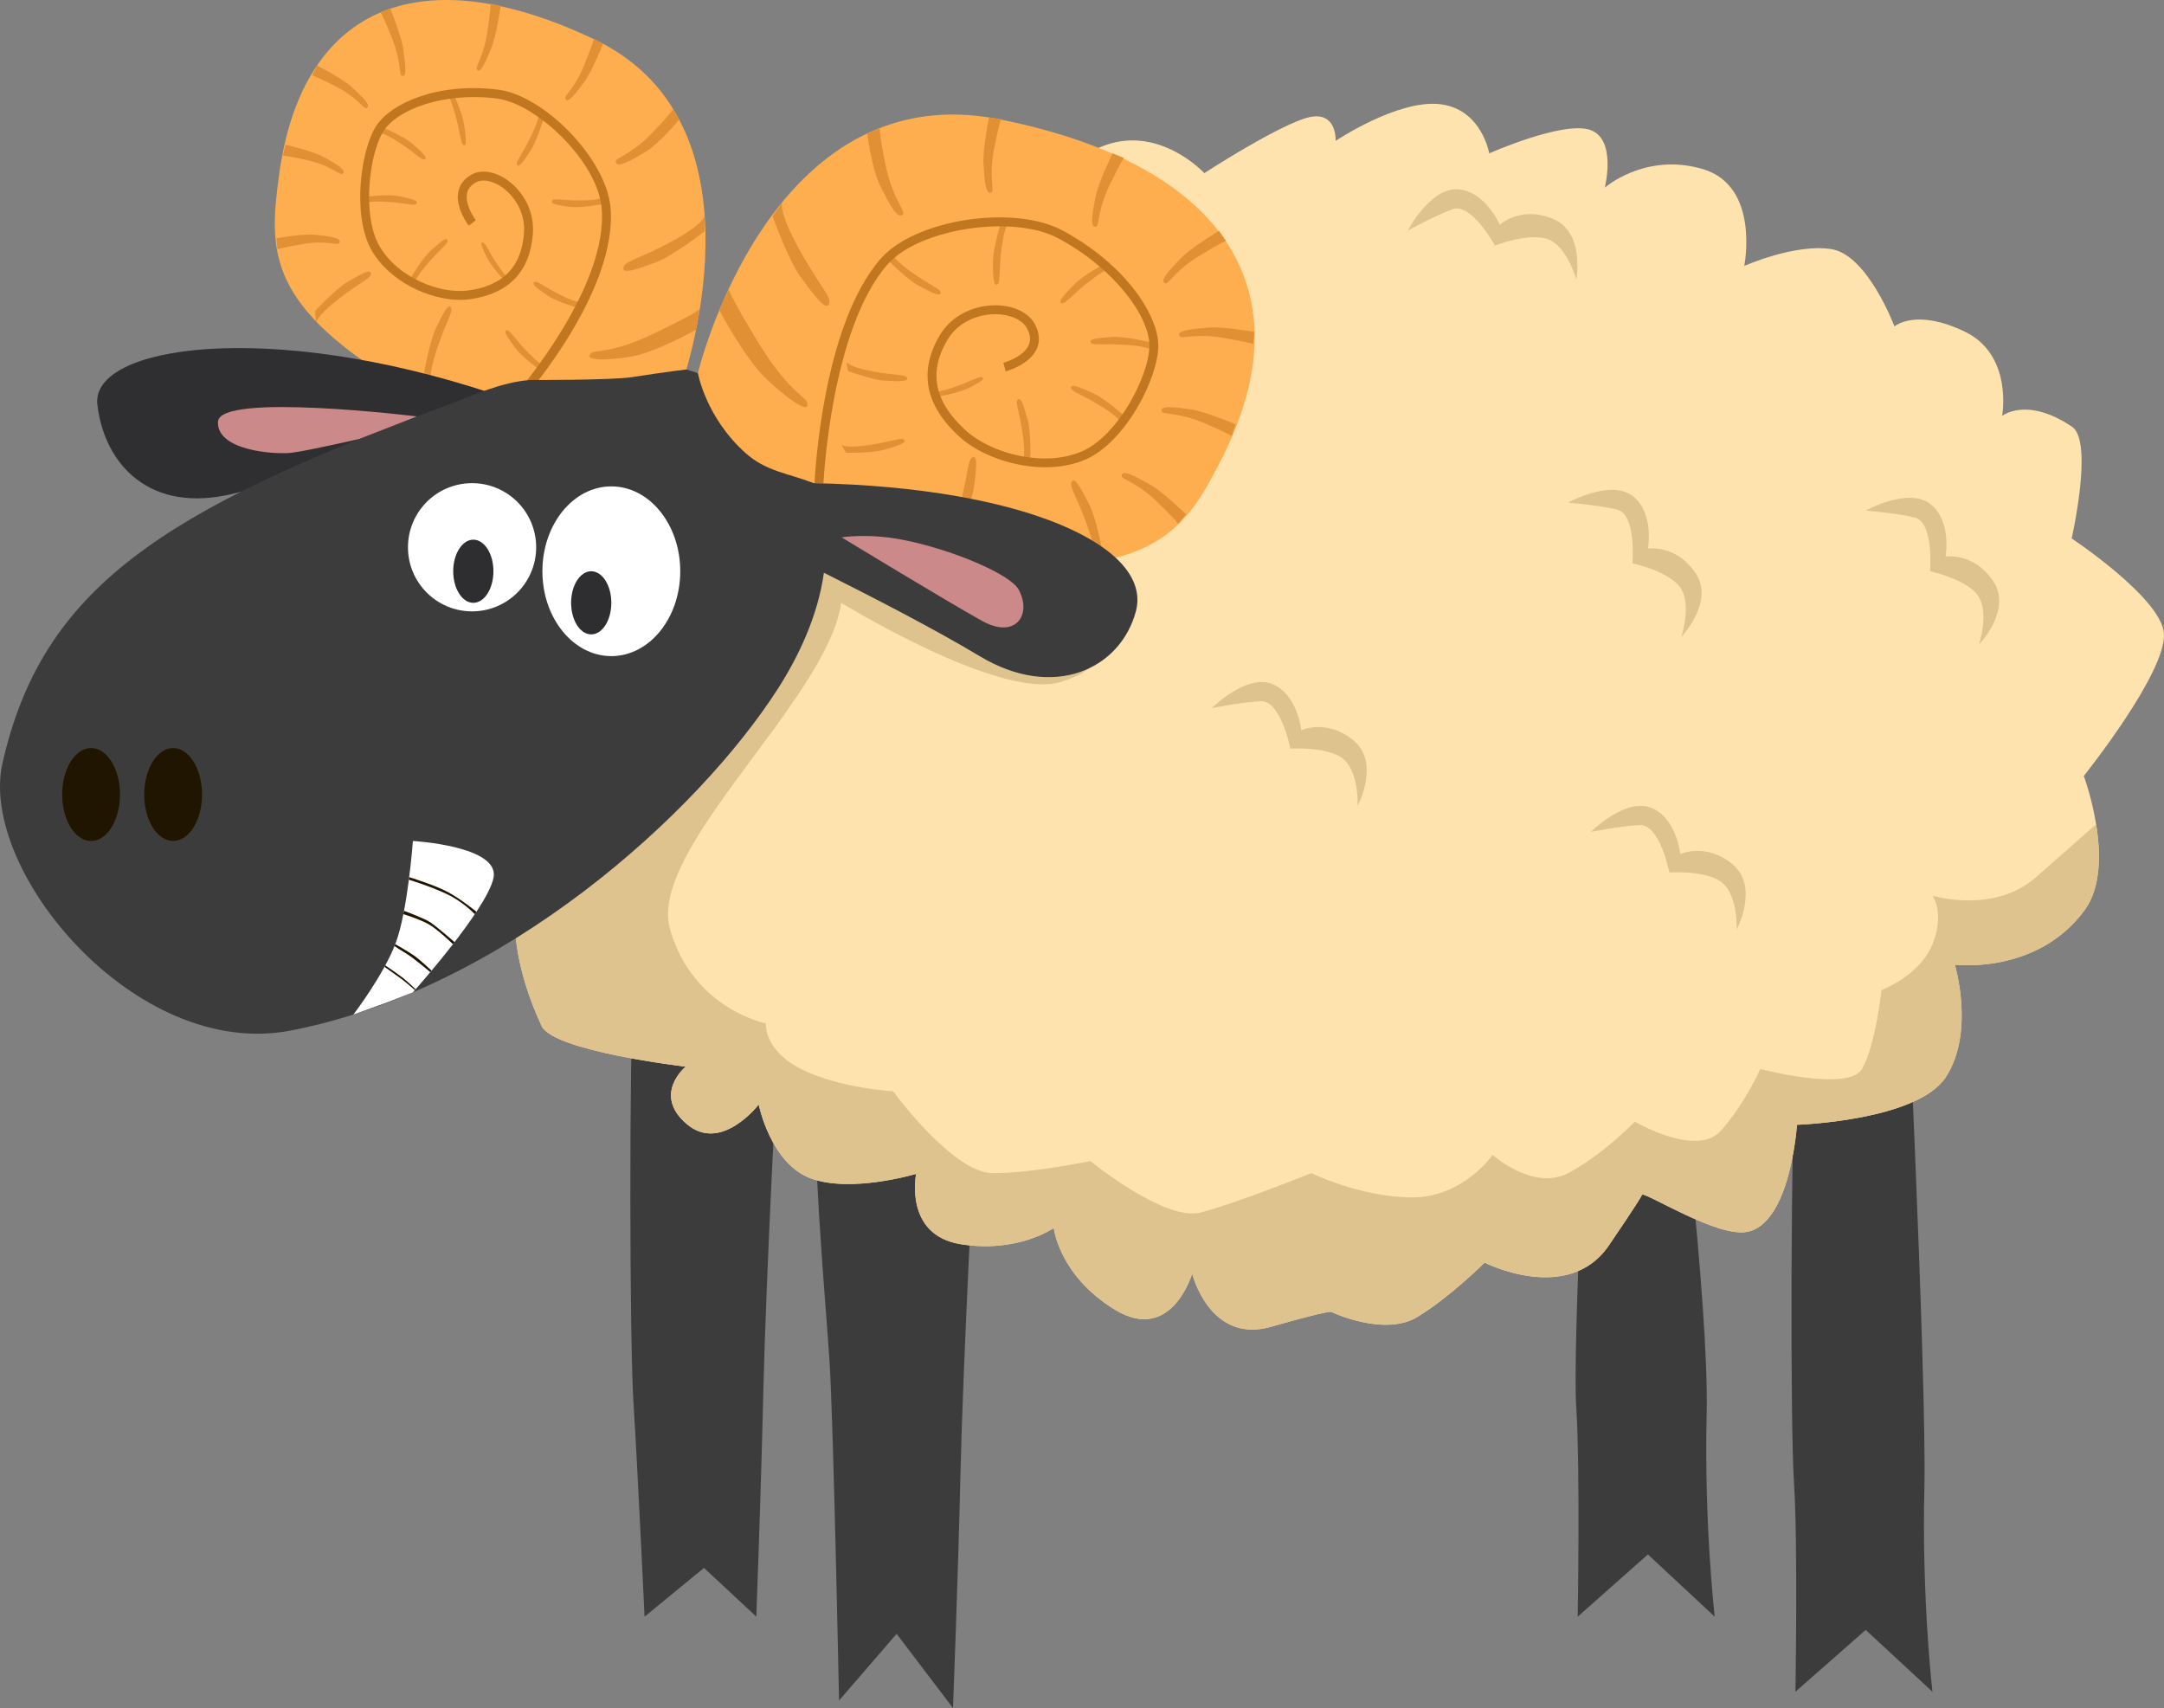<?xml version="1.0" encoding="utf-8"?>
<!-- Generator: Adobe Illustrator 23.0.5, SVG Export Plug-In . SVG Version: 6.00 Build 0)  -->
<svg version="1.1" id="Layer_1" xmlns="http://www.w3.org/2000/svg" xmlns:xlink="http://www.w3.org/1999/xlink" x="0px" y="0px"
	 viewBox="0 0 1357.22 1071.15" style="enable-background:new 0 0 1357.22 1071.15;" xml:space="preserve">
<rect x="0" y="0" width="1357.22" height="1071.15" fill="#808080" stroke="none"/>
<style type="text/css">
	.st0{fill:#3D3C3C;}
	.st1{fill:#FEE3AE;}
	.st2{fill:#DEC38E;}
	.st3{fill:#FEAE4F;}
	.st4{fill:#E19034;}
	.st5{fill:#C17720;}
	.st6{fill:#2F2F31;}
	.st7{fill:#FFFFFF;}
	.st8{fill:#201600;}
	.st9{fill:#2E2E30;}
	.st10{fill:#CC8989;}
</style>
<path class="st0" d="M511.78,670.4c-2.78,52.51,5.99,144.61,8.48,183.15s5.97,212.87,5.97,212.87l36.11-41.81l35.37,46.55
	c0,0,3.11-79.83,4.74-149.19c1.63-69.36,8.61-201.47,8.61-201.47L511.78,670.4z"/>
<path class="st0" d="M397.32,613.18c-2.78,52.51-2.49,228.44,0,266.97s6.94,133.68,6.94,133.68l37.26-30.57l32.83,30.57
	c0,0,2.81-73.7,4.44-143.06s8.9-207.6,8.9-207.6L397.32,613.18z"/>
<path class="st0" d="M1126.06,660.15c-2.78,52.51-3.4,231.21-0.9,269.74c2.49,38.53,0.9,131.02,0.9,131.02l44.07-38.75l41.86,38.75
	c0,0-6.7-57.8-5.06-127.16s-12.86-367.63-12.86-367.63L1126.06,660.15z"/>
<path class="st0" d="M998.42,613.18c-2.78,52.51-12.3,231.1-9.81,269.64c2.49,38.53,0.9,131.02,0.9,131.02l44.02-39.02l41.91,39.02
	c0,0-6.7-57.8-5.06-127.16s-20.25-244.88-20.25-244.88L998.42,613.18z"/>
<path class="st1" d="M1314.64,516.93c2.88,17.77,3.27,39.46-7.16,53.75c-29.79,40.78-81.45,34.28-81.45,34.28
	s12.71,42.07-5.55,70.36c-17.82,27.61-93.47,30.06-93.47,30.06s-4.1,63.34-32.13,67.28c-18.79,2.64-60.69-23.88-64.95-23.53
	c-0.48,1.2-4.06,7.16-20.86,31.87c-25.52,37.47-77.97,10.82-77.97,10.82s-21.23,21.25-42.02,33.99
	c-20.77,12.75-54.05-3.05-54.05-3.05s0.64-1.73-37.86,9.28c-38.07,10.88-49.2-32.37-49.46-33.33c-0.31,1.04-13.39,43.92-48.3,22.7
	c-35.34-21.49-38.49-51.33-38.49-51.33s-22.5,15.95-58.36,10.18c-35.85-5.76-27.97-44.11-27.97-44.11s-40.46,12.16-65.89,2.91
	c-25.43-9.24-32.85-46.4-32.85-46.4s-23.55,30.75-45.21,12.18c-21.68-18.57-0.6-35.92-0.6-35.92s-82.94-9.71-90.32-25.49
	c-33.93-72.56-6.91-116.96-6.91-116.96c0-0.02,12.1-45.1,25.68-95.75c17.44-64.96,37.34-139.08,37.34-139.08s21.15-47,43.94-58.34
	c22.8-11.34,49.44-2.95,49.44-2.95s30.38-43.25,50.68-55.24c20.28-11.99,45.21,2.99,45.21,2.99s13.23-25.29,20.52-31.79
	c7.27-6.49,49.3-0.18,49.3-0.18s-1.78-37.68,34.6-53.61c36.39-15.95,65.81,16.07,65.81,16.07s40.55-26.45,62.02-34.01
	c21.46-7.55,20.35,13.75,20.35,13.75s38.55-25.8,65.03-23.04c26.47,2.75,31.29,30.89,31.29,30.89s46.04-20.43,63.13-14.76
	c16.89,5.61,9.52,35.54,9.35,36.25c0.6-0.51,23.33-20.05,56.18-12.99c1.72,0.38,3.48,0.83,5.26,1.35
	c36.11,10.65,26.03,60.74,26.03,60.74s31.81-14.15,54.6-10.55c22.8,3.6,39.6,48.49,39.6,48.49s12.86-11.54,43.75,3.08
	c30.89,14.63,23.77,53.04,23.77,53.04s15.44-12.42,43.87,6.82c13.61,9.2-0.25,70.02-0.25,70.02s55.99,37.17,57.85,59.38
	c2.03,24.26-50.24,89.57-50.24,89.57S1311.91,500,1314.64,516.93z"/>
<path class="st2" d="M1307.48,570.68c-29.79,40.78-81.45,34.28-81.45,34.28s12.71,42.07-5.55,70.36
	c-17.82,27.61-93.47,30.06-93.47,30.06s-4.1,63.34-32.13,67.28c-18.79,2.64-60.69-23.88-64.95-23.53
	c-0.48,1.2-4.06,7.16-20.86,31.87c-25.52,37.47-77.97,10.82-77.97,10.82s-21.23,21.25-42.02,33.99
	c-20.77,12.75-54.05-3.05-54.05-3.05s0.64-1.73-37.86,9.28c-38.07,10.88-49.2-32.37-49.46-33.33c-0.31,1.04-13.39,43.92-48.3,22.7
	c-35.34-21.49-38.49-51.33-38.49-51.33s-22.5,15.95-58.36,10.18c-35.85-5.76-27.97-44.11-27.97-44.11s-40.46,12.16-65.89,2.91
	c-25.43-9.24-32.85-46.4-32.85-46.4s-23.55,30.75-45.21,12.18c-21.68-18.57-0.6-35.92-0.6-35.92s-82.94-9.71-90.32-25.49
	c-33.93-72.56-6.91-116.96-6.91-116.96c0-0.02,12.1-45.1,25.68-95.75l134-92.29l189.33,60.89c0,0,21.29,16.9-16.78,28.4
	c-38.07,11.49-137.42-49.68-137.42-49.68c-8.98,61.17-122.07,154.93-107.35,204.98c14.73,50.05,60.07,58.77,60.07,58.77
	s-1.72,16.52,22.09,28.61c23.8,12.09,57.76,13.99,57.76,13.99s37.41,51.32,62.55,51.32c25.13,0,61.1-7.6,61.1-7.6
	s46.63,38.02,69.01,32.31c22.36-5.7,69.59-24.71,69.59-24.71s31.26,15.21,63.29,15.21c32.03,0,50.43-26.61,50.43-26.61
	s25.62,22.81,47.33,11.4c21.7-11.4,41.86-32.31,41.86-32.31s38.75,22.81,53.96,5.7c15.21-17.1,24.71-38.7,24.71-38.7
	s55.33,14.52,63.78,0c8.45-14.52,12.25-49.47,12.25-49.47s23.99-8.98,31.96-28.82c7.79-19.43,0.32-29.97,0.01-30.41
	c0.91,0.27,38.67,11.55,64.96-11.61c12.62-11.13,26.54-23.37,37.67-33.16C1317.53,534.7,1317.92,556.39,1307.48,570.68z"/>
<g>
	<path class="st3" d="M437.54,234.64c0,0,44.63-189.12,189.91-159.72s189.56,110.83,139.83,210.61
		c-22.58,45.31-41.77,77.29-149.52,67.16c-66.79-6.28-130.31-36.3-161.13-68.73C437.73,264.06,437.54,234.64,437.54,234.64z"/>
	<path class="st4" d="M451.13,194.53c0,0,16.19,30.6,29.68,43.27s27.82,22.9,25.4,14.42c-0.84-2.96-12.68-7.91-30.77-37.65
		c-18.09-29.74-18.44-33.33-18.44-33.33L451.13,194.53z"/>
	<path class="st4" d="M484.59,135.55c0,0,9.49,27.16,17.78,38.47s16.21,21.94,17.78,16.14c1.22-4.49-7.16-11.96-20.24-36.32
		c-12.48-23.23-9.1-27.38-9.1-27.38L484.59,135.55z"/>
	<path class="st4" d="M691.68,346.92c0,0-3.9-21.44-8.64-30.75c-4.75-9.31-9.31-18.07-11.07-13.81c-1.36,3.3,3.87,9.7,10.65,29.33
		c6.47,18.72,3.59,21.57,3.59,21.57L691.68,346.92z"/>
	<path class="st4" d="M600.75,334.94c0,0,8.89-19.9,10.23-30.26c1.34-10.36,2.52-20.17-1.33-17.65c-2.99,1.95-2.29,10.19-7.77,30.23
		c-5.23,19.11-9.22,19.83-9.22,19.83L600.75,334.94z"/>
	<path class="st4" d="M530.61,283.92c0,0,15.98,0.39,23.72-1.82s15.05-4.36,12.54-6.4c-1.94-1.59-7.79,1.46-23.26,3.61
		c-14.76,2.05-15.99-0.65-15.99-0.65L530.61,283.92z"/>
	<path class="st4" d="M531.87,232.68c0,0,14.98,5.59,23.01,6.04s15.65,0.8,13.95-1.95c-1.32-2.13-7.84-1.17-23.16-4.19
		c-14.62-2.89-14.9-5.84-14.9-5.84L531.87,232.68z"/>
	<path class="st4" d="M558.05,164.21c0,0,11.26,11.35,18.37,15.12s13.87,7.28,13.48,4.07c-0.3-2.49-6.63-4.34-19.28-13.51
		c-12.07-8.75-11.09-11.54-11.09-11.54L558.05,164.21z"/>
	<path class="st4" d="M627.26,141.17c0,0-4.6,15.31-4.52,23.36s0.22,15.67,2.86,13.79c2.04-1.45,0.65-7.89,2.67-23.39
		c1.93-14.78,4.85-15.25,4.85-15.25L627.26,141.17z"/>
	<path class="st4" d="M693.39,165.04c0,0-14.07,7.6-19.69,13.36s-10.9,11.25-7.71,11.79c2.47,0.41,6.03-5.13,18.4-14.68
		c11.8-9.11,14.2-7.38,14.2-7.38L693.39,165.04z"/>
	<path class="st4" d="M721.36,214.64c0,0-15.53-3.8-23.56-3.3c-8.03,0.5-15.63,1.03-13.62,3.57c1.56,1.97,7.92,0.24,23.5,1.45
		c14.86,1.16,15.48,4.05,15.48,4.05L721.36,214.64z"/>
	<path class="st4" d="M704.8,260.47c0,0-11.96-10.61-19.3-13.91c-7.34-3.31-14.31-6.38-13.71-3.2c0.46,2.46,6.89,3.91,20.1,12.25
		c12.6,7.96,11.8,10.81,11.8,10.81L704.8,260.47z"/>
	<path class="st4" d="M646.19,287.05c0,0,0.5-15.98-1.65-23.73c-2.15-7.76-4.25-15.08-6.32-12.59c-1.6,1.93,1.4,7.8,3.44,23.29
		c1.94,14.78-0.76,15.99-0.76,15.99L646.19,287.05z"/>
	<path class="st4" d="M587.35,248.9c0,0,13.68-2.34,19.64-5.3c5.96-2.96,11.58-5.81,8.88-6.96c-2.09-0.89-6.21,2.4-18.76,6.59
		c-11.97,4-13.76,2.14-13.76,2.14L587.35,248.9z"/>
	<path class="st4" d="M543.9,83.68c0,0,2.97,22.55,7.97,32.48c5.01,9.93,11.14,22.73,14.56,18.05c1.41-1.93-7-10.54-11.1-31.09
		s-3.57-22.66-3.57-22.66L543.9,83.68z"/>
	<path class="st4" d="M620.28,73.63c0,0-4.07,20.14-3.45,29.17c0.62,9.03,1.18,20.59,5.19,17.72c1.66-1.19-1.91-9.98,1.47-27.16
		s4.45-18.71,4.45-18.71L620.28,73.63z"/>
	<path class="st4" d="M697.8,96.18c0,0-9.03,18.46-10.71,27.35c-1.69,8.89-4.06,20.22,0.54,18.45c1.9-0.73,0.67-10.14,8.29-25.91
		c7.62-15.77,9.03-16.98,9.03-16.98L697.8,96.18z"/>
	<path class="st4" d="M764.5,144.76c0,0-17.6,10.6-23.84,17.15c-6.24,6.55-14.39,14.77-9.56,15.79c1.99,0.42,6.07-8.15,21.03-17.25
		c14.96-9.1,16.8-9.35,16.8-9.35L764.5,144.76z"/>
	<path class="st4" d="M786.79,208.18c0,0-20.23-3.58-29.24-2.74c-9.01,0.83-20.55,1.68-17.58,5.61c1.23,1.63,9.93-2.15,27.19,0.81
		s18.81,3.99,18.81,3.99L786.79,208.18z"/>
	<path class="st4" d="M774.98,266.15c0,0-18.88-8.12-27.84-9.37c-8.96-1.25-20.39-3.08-18.4,1.43c0.82,1.86,10.16,0.18,26.28,7.03
		c16.12,6.84,17.4,8.2,17.4,8.2L774.98,266.15z"/>
	<path class="st4" d="M743.84,322.52c0,0-14.72-14.34-22.64-18.71c-7.92-4.38-17.94-10.17-17.7-5.24c0.1,2.03,9.42,3.81,22.03,15.96
		c12.6,12.16,13.31,13.88,13.31,13.88L743.84,322.52z"/>
	<g>
		<path class="st5" d="M516.46,303.2l-5.58-0.24c0.18-4.01,4.72-98.73,41.54-140.8c21.5-24.56,83.28-34.12,113.98-17.62
			c39.02,20.96,60.07,52.83,60.07,72.17c0,20.28-20.38,60.33-45.49,71.38c-25.58,11.25-61.51,1.85-79.02-14
			c-21.63-19.57-25.93-40.92-12.79-63.45c8.26-14.16,23.37-19.18,34.99-19.18c0.2,0,0.4,0,0.61,0c11.1,0.17,20.37,4.63,24.18,11.65
			c2.98,5.48,3.45,10.67,1.4,15.42c-4.39,10.2-18.99,14.21-19.61,14.37l-1.44-5.4l0.72,2.7l-0.72-2.7
			c0.13-0.03,12.62-3.48,15.93-11.19c1.35-3.14,0.96-6.59-1.19-10.54c-2.81-5.17-10.41-8.6-19.36-8.73
			c-10.08-0.17-23.49,4.08-30.68,16.41c-11.79,20.22-7.96,38.7,11.71,56.5c16.22,14.67,49.43,23.41,73.02,13.03
			c22.86-10.06,42.15-47.86,42.15-66.27c0-17.97-21.37-48.03-57.13-67.25c-28.31-15.21-87.38-6.18-107.13,16.38
			C521.08,206.44,516.5,302.24,516.46,303.2z"/>
	</g>
</g>
<g>
	<path class="st3" d="M426.62,244.04c0,0,60.24-165.3-53.94-219.39s-183.85-16.21-197.6,84.74c-6.25,45.83-8.42,79.89,70.65,128.76
		S426.62,244.04,426.62,244.04z"/>
	<path class="st4" d="M436.56,206.82c0,0-25.87,14.47-41.25,16.91c-15.38,2.44-30.17,2.6-24.43-2.49c2-1.78,12.54,0.71,39.3-12.12
		c26.77-12.83,28.73-15.34,28.73-15.34L436.56,206.82z"/>
	<path class="st4" d="M441.89,145.03c0,0-19.6,15.41-30.75,19.55c-11.15,4.14-21.72,7.96-20.01,2.79c1.32-4,10.69-5.22,31.41-16.64
		c19.77-10.89,19.44-15.77,19.44-15.77L441.89,145.03z"/>
	<path class="st4" d="M197.6,195.08c0,0,13-14.05,20.74-18.54c7.75-4.5,15.1-8.68,14.27-4.56c-0.65,3.19-7.33,5.25-21.45,16.43
		c-13.47,10.66-12.85,14.3-12.85,14.3L197.6,195.08z"/>
	<path class="st4" d="M265.99,233.75c0,0,3.45-19.59,7.51-28.07c4.06-8.48,7.96-16.46,9.41-12.54c1.12,3.03-3.33,8.85-9.19,26.75
		c-5.59,17.08-3.19,19.71-3.19,19.71L265.99,233.75z"/>
	<path class="st4" d="M338.83,232.24c0,0-11.19-8.09-15.46-13.8c-4.27-5.71-8.27-11.16-5.56-11.38c2.1-0.17,4.66,5.18,14.28,14.9
		c9.18,9.28,11.32,7.9,11.32,7.9L338.83,232.24z"/>
	<path class="st4" d="M362.61,193.13c0,0-13-3.65-18.75-7.53c-5.75-3.88-11.16-7.6-8.66-8.78c1.93-0.91,5.96,3.23,17.97,8.99
		c11.46,5.5,13.07,3.43,13.07,3.43L362.61,193.13z"/>
	<path class="st4" d="M377.52,128.02c0,0-13.21,2.62-19.92,1.72c-6.71-0.9-13.06-1.81-11.24-4.01c1.41-1.71,6.65,0.22,19.77-0.03
		c12.52-0.24,13.19-2.85,13.19-2.85L377.52,128.02z"/>
	<path class="st4" d="M340.94,74.46c0,0-4.19,13.9-8.12,19.9c-3.93,6-7.69,11.64-8.6,8.85c-0.71-2.16,3.35-6.27,9.41-18.95
		c5.78-12.1,3.99-13.99,3.99-13.99L340.94,74.46z"/>
	<path class="st4" d="M283.92,57.7c0,0,6.03,13.07,7.13,20.34c1.1,7.27,2.09,14.16-0.36,12.88c-1.9-0.99-1.69-7.01-5.61-20.66
		c-3.74-13.02-6.23-12.98-6.23-12.98L283.92,57.7z"/>
	<path class="st4" d="M240.8,80.26c0,0,12.52,5.29,17.81,9.87c5.29,4.59,10.27,8.97,7.66,9.82c-2.02,0.66-5.57-3.97-16.88-11.22
		c-10.79-6.92-12.61-5.07-12.61-5.07L240.8,80.26z"/>
	<path class="st4" d="M230.16,123.33c0,0,13.34-1.69,19.98-0.32c6.64,1.37,12.92,2.71,10.98,4.79c-1.5,1.61-6.62-0.68-19.74-1.34
		c-12.51-0.63-13.33,1.92-13.33,1.92L230.16,123.33z"/>
	<path class="st4" d="M257.73,174c0,0,7.34-12.25,12.55-16.94c5.21-4.69,10.18-9.09,10.4-6.13c0.17,2.29-4.72,5.11-13.57,15.67
		c-8.45,10.07-7.17,12.39-7.17,12.39L257.73,174z"/>
	<path class="st4" d="M316.6,176.22c0,0-8.3-8.93-10.98-14.27c-2.68-5.35-5.18-10.43-2.76-9.88c1.87,0.43,3.12,5.05,9.75,14.78
		c6.32,9.28,8.45,8.82,8.45,8.82L316.6,176.22z"/>
	<path class="st4" d="M426,75.02c0,0-12.89,15.36-21.11,20.19c-8.22,4.83-18.61,11.21-18.7,5.91c-0.04-2.19,9.89-4.24,22.6-17.51
		c12.71-13.27,13.36-15.13,13.36-15.13L426,75.02z"/>
	<path class="st4" d="M378.24,27.44c0,0-6.89,17.25-11.65,23.7s-10.71,14.83-12.09,10.57c-0.57-1.76,6.12-6.49,12.05-21.15
		s5.94-16.37,5.94-16.37L378.24,27.44z"/>
	<path class="st4" d="M314.01,3.73c0,0-2.67,18.58-5.78,26.14s-6.93,17.3-9.25,13.56c-0.96-1.54,4.41-7.96,6.75-23.79
		c2.34-15.82,1.95-17.47,1.95-17.47L314.01,3.73z"/>
	<path class="st4" d="M244.71,5.22c0,0,7.02,17.18,8.17,25.37s2.8,18.63-1.01,16.86c-1.57-0.73-0.26-9.3-6.18-23.97
		s-7.07-15.83-7.07-15.83L244.71,5.22z"/>
	<path class="st4" d="M198.86,41.12c0,0,15.65,7.92,21.46,13.27c5.8,5.35,13.35,12.03,9.41,13.43c-1.63,0.58-5.8-6.82-19.11-13.64
		s-14.87-6.87-14.87-6.87L198.86,41.12z"/>
	<path class="st4" d="M179.1,90.81c0,0,16.9,3.8,23.68,7.56s15.52,8.38,11.98,10.72c-1.46,0.97-7.08-5.19-21.48-8.5
		s-15.92-2.97-15.92-2.97L179.1,90.81z"/>
	<path class="st4" d="M173.43,149.42c0,0,17.03-3.04,24.59-2.17c7.56,0.87,17.25,1.77,14.71,5.34c-1.05,1.47-8.32-2.08-22.85,0.43
		s-15.84,3.44-15.84,3.44L173.43,149.42z"/>
	<g>
		<path class="st5" d="M329.38,248.82l-4.22-3.66c0.57-0.66,57.02-66.4,52.12-115.16c-2.94-29.27-40.98-65.08-65.52-68.21
			c-33.64-4.3-62.61,6.96-71.18,20.32c-8.85,13.8-13.74,52.23-2.85,71.74c11.17,20.01,37.99,30.78,56.03,28.3
			c21.88-3.01,33.29-14.79,34.88-36.02c1.05-13.97-7.22-24.51-14.62-29.29c-5.66-3.66-11.56-4.62-15.41-2.53
			c-3.21,1.75-5.08,4.02-5.69,6.94c-1.32,6.28,3.53,14.3,5.51,16.86l-4.42,3.42c-0.36-0.46-8.67-11.37-6.56-21.43
			c0.96-4.56,3.81-8.16,8.49-10.7c5.73-3.12,13.62-2.1,21.11,2.74c8.69,5.61,18.39,17.99,17.16,34.4
			c-1.8,23.92-15.15,37.76-39.69,41.14c-1.89,0.26-3.87,0.39-5.91,0.39c-19.42,0-44.65-11.6-55.76-31.5
			c-11.99-21.47-6.75-62.24,3.02-77.48c9.38-14.62,39.41-27.6,76.59-22.85c29.23,3.73,67.38,43.41,70.38,73.2
			C387.98,180.6,331.77,246.06,329.38,248.82z"/>
	</g>
</g>
<path class="st6" d="M309.47,246.99c-140.7-46.81-252.78-30.48-248.4,6.8s32.72,68.74,85.34,55.77
	c52.62-12.97,144.42-26.75,144.42-26.75L309.47,246.99z"/>
<path class="st0" d="M510.38,303c-16.36-6.32-29.99-7.35-42.97-19.05c-24.9-22.44-29.65-49.88-29.65-49.88
	c-2.4-0.87-4.81-1.66-7.24-2.36c0,0-11.48,1.27-34.06,4.79c-12.72,1.98-63.91,1.81-63.91,1.81c-18.53,1.31-36.43,9.95-52.68,15.97
	C102.32,320,26.56,368.3,1.57,478.54C-13.7,545.91,85.2,664.8,181.83,646.35c133.81-25.55,255.93-136.02,306.3-214.82
	c12.23-19.14,24.77-44.7,28.61-72.35c28.54,14.29,69.79,35.51,97.65,52.27c46.43,27.95,88.31,8.21,98.01-28.05
	C723.15,343.2,643.56,305.73,510.38,303z"/>
<ellipse class="st7" cx="383.41" cy="358.24" rx="43.23" ry="53.22"/>
<circle class="st7" cx="296.07" cy="343.2" r="40.2"/>
<ellipse class="st8" cx="57.13" cy="498.25" rx="18.14" ry="29.14"/>
<ellipse class="st8" cx="108.59" cy="498.25" rx="18.14" ry="29.14"/>
<ellipse class="st9" cx="370.8" cy="378.04" rx="12.61" ry="19.8"/>
<ellipse class="st9" cx="296.86" cy="358.24" rx="12.61" ry="19.8"/>
<path class="st7" d="M258.96,527.4c0,0-3.16,43.65-10.76,63.92c-7.6,20.27-26.56,44.9-26.56,44.9s16.35-5.81,21.76-7.84
	c3.91-1.47,15.57-6.08,15.57-6.08s45.9-51.26,50.51-71.53C314.09,530.5,258.96,527.4,258.96,527.4z"/>
<path class="st10" d="M527.85,336.99c0,0,16.19-2.69,37.78,1.43c30.72,5.86,67.93,21.57,73.22,31.28
	c8.58,15.78-1.85,31.33-22.81,19.74C595.08,377.86,527.85,336.99,527.85,336.99z"/>
<path class="st10" d="M261.48,261.15c0,0-123.7-15.17-124.76,3.23s35.95,20.74,46,19.57c10.05-1.17,42.6-8.69,42.6-8.69
	L261.48,261.15z"/>
<path class="st8" d="M256.64,550.08c0,0,16.05,4.91,24.29,9.35c8.24,4.43,17.87,12.34,17.87,12.34l-1.01,1.51
	c0,0-7.54-7.96-17.94-12.79c-10.68-4.96-23.42-8.81-23.42-8.81L256.64,550.08z"/>
<path class="st8" d="M253.4,571.18c0,0,12.75,4.72,16.55,7.26c3.8,2.53,15.14,12.36,15.14,12.36l-1.01,1.3c0,0-9.9-9.65-15.82-12.82
	c-5.91-3.17-15.27-6-15.27-6L253.4,571.18z"/>
<path class="st8" d="M247.9,592.1c0,0,8.33,4.71,11.92,7.24c3.59,2.53,10.85,9.36,10.85,9.36l-0.78,0.93c0,0-10.49-8.81-14.29-11.13
	c-3.8-2.32-8.18-5.17-8.18-5.17L247.9,592.1z"/>
<path class="st8" d="M241.63,605.43c0,0,7.91,5.31,11.36,8.06c3.45,2.75,7.64,6.92,7.64,6.92l-0.45,0.51c0,0-6.22-5.53-9.05-7.49
	c-2.83-1.95-9.97-7.14-9.97-7.14L241.63,605.43z"/>
<path class="st2" d="M983.49,315.21c0,0,26.51-14.72,40.34-4.26c13.83,10.45,9.75,33.09,9.75,33.09s17.5-2.84,29.79,15.29
	c12.29,18.14-8.88,39.99-8.88,39.99s6.39-18.86,0-29.86c-6.39-11-30.67-16.2-30.67-16.2s2.68-30.91-9.8-33.76
	C1001.54,316.65,983.49,315.21,983.49,315.21z"/>
<path class="st2" d="M1170.13,320.19c0,0,26.51-14.72,40.34-4.26s9.75,33.09,9.75,33.09s17.5-2.84,29.79,15.29
	c12.29,18.14-8.88,39.99-8.88,39.99s6.39-18.86,0-29.86s-30.67-16.2-30.67-16.2s2.68-30.91-9.8-33.76S1170.13,320.19,1170.13,320.19
	z"/>
<path class="st2" d="M760.06,444.06c0,0,21.43-21.45,37.61-15.21c16.17,6.24,18.49,29.12,18.49,29.12s16.04-7.56,32.85,6.49
	c16.81,14.05,2.48,40.89,2.48,40.89s0.95-19.89-8.22-28.71s-33.95-7.13-33.95-7.13s-5.94-30.45-18.72-29.76
	S760.06,444.06,760.06,444.06z"/>
<path class="st2" d="M997.76,521.71c0,0,21.43-21.45,37.61-15.21c16.17,6.24,18.49,29.12,18.49,29.12s16.04-7.56,32.85,6.49
	c16.81,14.05,2.48,40.89,2.48,40.89s0.95-19.89-8.22-28.71c-9.17-8.82-33.95-7.13-33.95-7.13s-5.94-30.45-18.72-29.76
	S997.76,521.71,997.76,521.71z"/>
<path class="st2" d="M882.99,144.56c0,0,13.98-26.91,31.28-25.83c17.3,1.08,26.4,22.2,26.4,22.2s13.02-12.04,33.29-3.7
	c20.26,8.34,14.68,38.25,14.68,38.25s-5.09-19.25-16.49-24.9c-11.4-5.65-34.52,3.42-34.52,3.42s-14.83-27.25-26.81-22.74
	C898.83,135.79,882.99,144.56,882.99,144.56z"/>
</svg>
